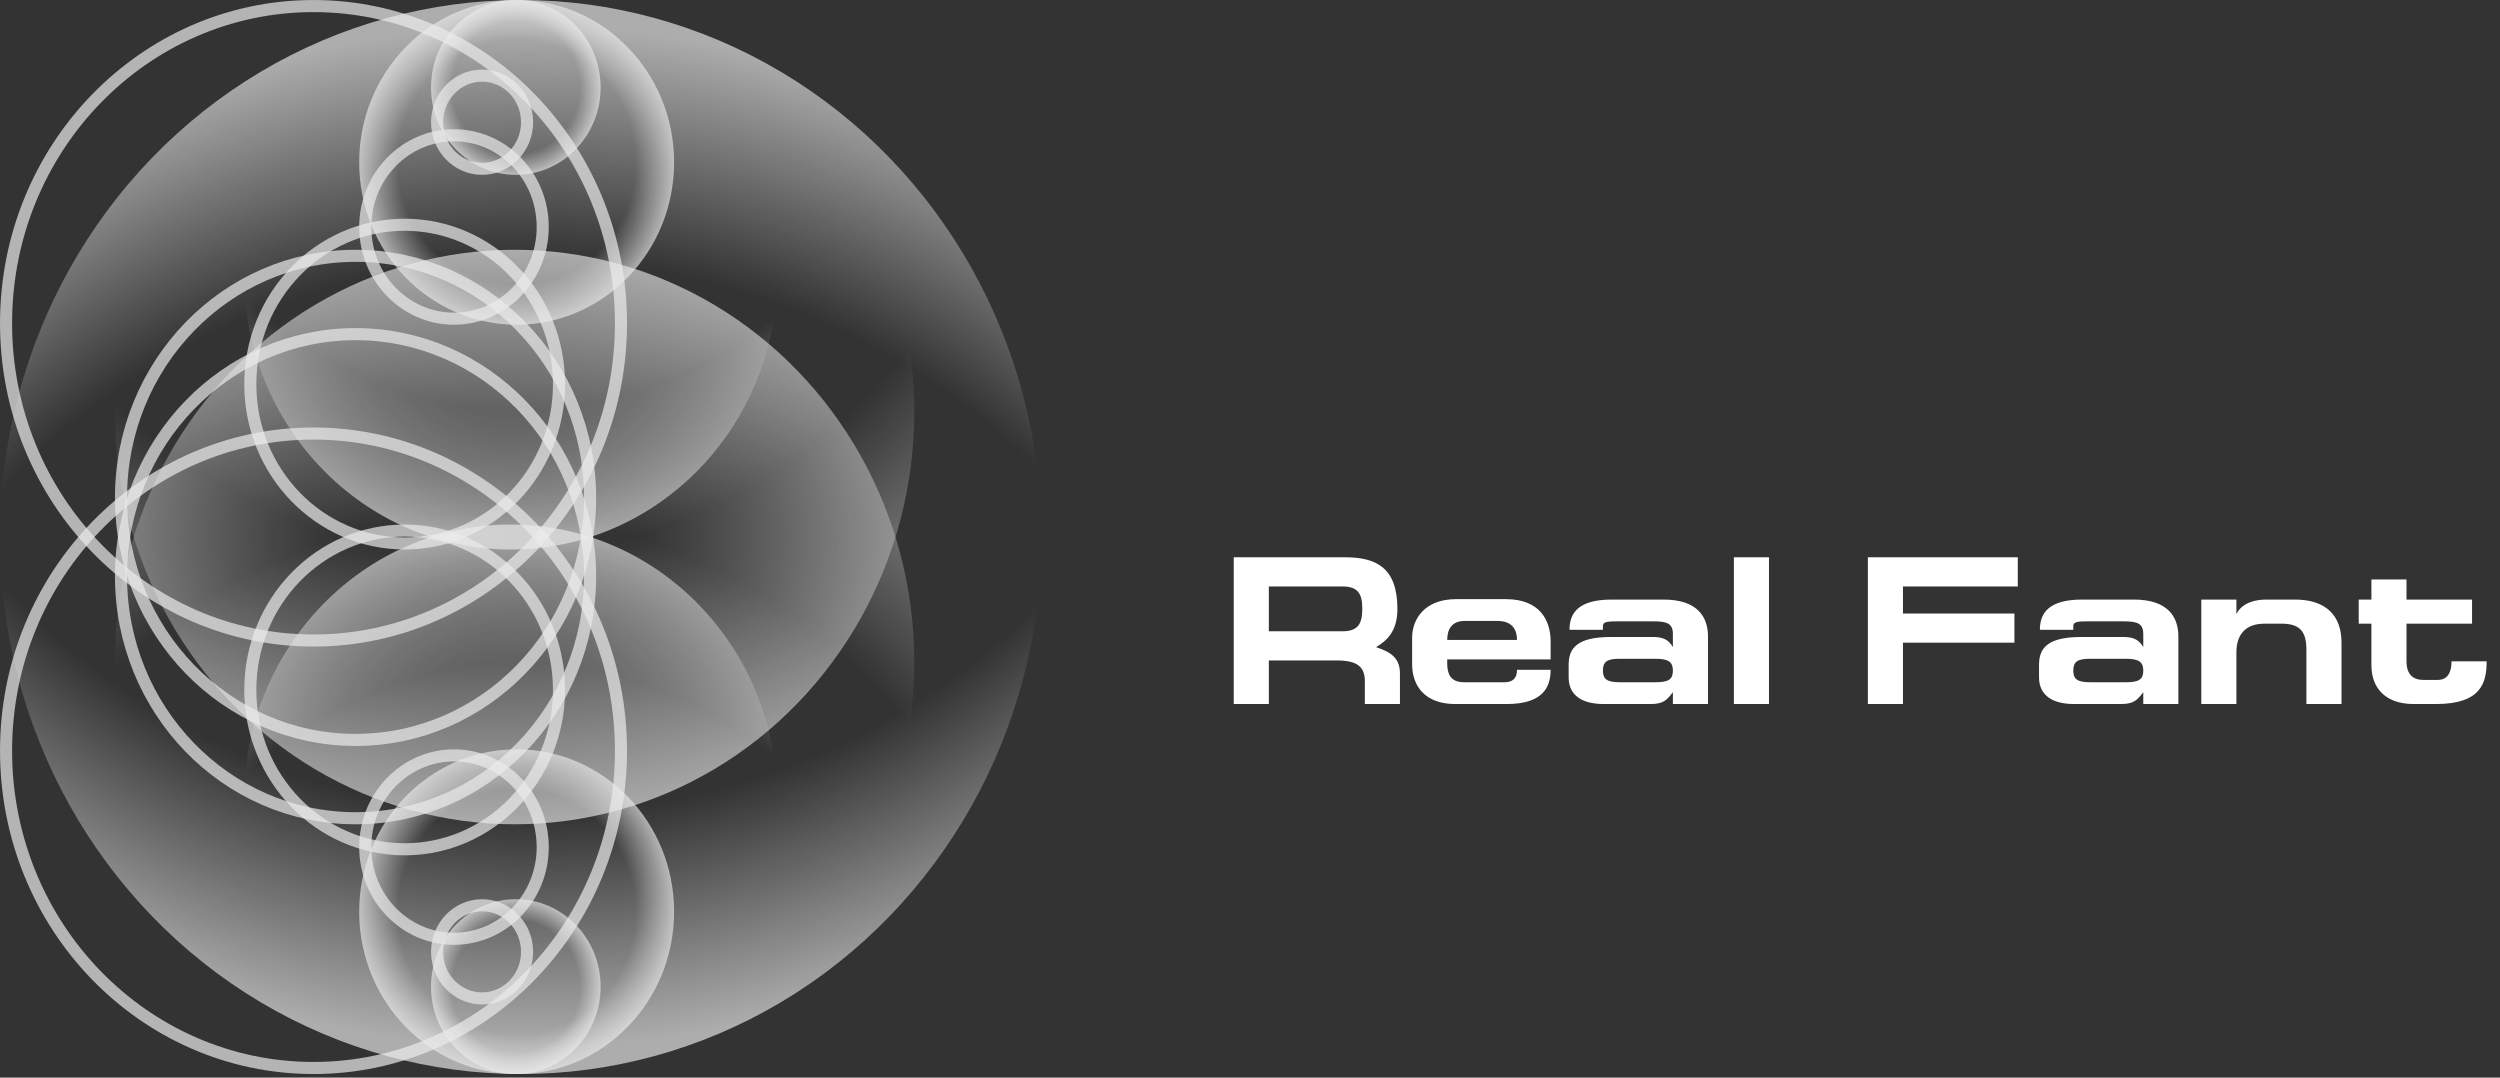<svg width="174" height="75" viewBox="0 0 174 75" fill="none" xmlns="http://www.w3.org/2000/svg">
<rect x="0" y="0" width="174" height="75" fill="#333333" stroke="none"/>
<g opacity="0.9">
<ellipse cx="36.247" cy="37.376" rx="36.247" ry="37.376" transform="matrix(1 0 0 -1 0 74.753)" fill="url(#paint0_radial_2212_2356)"/>
<path d="M43.22 52.253C43.22 40.047 33.627 30.174 21.82 30.174C10.014 30.174 0.421 40.047 0.421 52.253C0.421 64.459 10.014 74.332 21.82 74.332C33.627 74.332 43.22 64.459 43.22 52.253Z" stroke="white" stroke-opacity="0.7" stroke-width="0.841"/>
<ellipse cx="36.247" cy="37.377" rx="36.247" ry="37.376" fill="url(#paint1_radial_2212_2356)"/>
<path d="M43.22 22.501C43.22 34.707 33.627 44.58 21.82 44.58C10.014 44.58 0.421 34.707 0.421 22.501C0.421 10.295 10.014 0.422 21.82 0.422C33.627 0.422 43.22 10.295 43.22 22.501Z" stroke="white" stroke-opacity="0.7" stroke-width="0.841"/>
<ellipse cx="35.817" cy="46.068" rx="27.817" ry="28.684" fill="url(#paint2_radial_2212_2356)"/>
<path d="M41.071 34.651C41.071 43.968 33.75 51.498 24.746 51.498C15.742 51.498 8.421 43.968 8.421 34.651C8.421 25.335 15.742 17.804 24.746 17.804C33.75 17.804 41.071 25.335 41.071 34.651Z" stroke="white" stroke-opacity="0.7" stroke-width="0.841"/>
<ellipse cx="27.817" cy="28.684" rx="27.817" ry="28.684" transform="matrix(1 0 0 -1 8 57.37)" fill="url(#paint3_radial_2212_2356)"/>
<path d="M41.071 40.103C41.071 30.786 33.75 23.256 24.746 23.256C15.742 23.256 8.421 30.786 8.421 40.103C8.421 49.419 15.742 56.95 24.746 56.95C33.75 56.95 41.071 49.419 41.071 40.103Z" stroke="white" stroke-opacity="0.7" stroke-width="0.841"/>
<ellipse cx="35.545" cy="55.63" rx="18.545" ry="19.122" fill="url(#paint4_radial_2212_2356)"/>
<path d="M38.907 48.019C38.907 54.157 34.085 59.11 28.164 59.11C22.243 59.11 17.421 54.157 17.421 48.019C17.421 41.882 22.243 36.928 28.164 36.928C34.085 36.928 38.907 41.882 38.907 48.019Z" stroke="white" stroke-opacity="0.7" stroke-width="0.841"/>
<ellipse cx="18.545" cy="19.122" rx="18.545" ry="19.122" transform="matrix(1 0 0 -1 17 38.246)" fill="url(#paint5_radial_2212_2356)"/>
<path d="M38.907 26.735C38.907 20.597 34.085 15.643 28.164 15.643C22.243 15.643 17.421 20.597 17.421 26.735C17.421 32.872 22.243 37.825 28.164 37.825C34.085 37.825 38.907 32.872 38.907 26.735Z" stroke="white" stroke-opacity="0.7" stroke-width="0.841"/>
<ellipse cx="35.958" cy="63.454" rx="10.958" ry="11.3" fill="url(#paint6_radial_2212_2356)"/>
<path d="M37.773 58.957C37.773 62.493 34.996 65.338 31.597 65.338C28.198 65.338 25.421 62.493 25.421 58.957C25.421 55.42 28.198 52.575 31.597 52.575C34.996 52.575 37.773 55.42 37.773 58.957Z" stroke="white" stroke-opacity="0.7" stroke-width="0.841"/>
<ellipse cx="10.958" cy="11.3" rx="10.958" ry="11.3" transform="matrix(1 0 0 -1 25 22.6)" fill="url(#paint7_radial_2212_2356)"/>
<path d="M37.773 15.797C37.773 12.261 34.996 9.416 31.597 9.416C28.198 9.416 25.421 12.261 25.421 15.797C25.421 19.334 28.198 22.179 31.597 22.179C34.996 22.179 37.773 19.334 37.773 15.797Z" stroke="white" stroke-opacity="0.7" stroke-width="0.841"/>
<ellipse cx="35.901" cy="68.669" rx="5.901" ry="6.084" fill="url(#paint8_radial_2212_2356)"/>
<path d="M36.684 66.248C36.684 68.051 35.27 69.49 33.552 69.49C31.835 69.49 30.421 68.051 30.421 66.248C30.421 64.445 31.835 63.006 33.552 63.006C35.27 63.006 36.684 64.445 36.684 66.248Z" stroke="white" stroke-opacity="0.7" stroke-width="0.841"/>
<ellipse cx="5.901" cy="6.084" rx="5.901" ry="6.084" transform="matrix(1 0 0 -1 30 12.169)" fill="url(#paint9_radial_2212_2356)"/>
<path d="M36.684 8.506C36.684 6.703 35.27 5.264 33.552 5.264C31.835 5.264 30.421 6.703 30.421 8.506C30.421 10.309 31.835 11.748 33.552 11.748C35.27 11.748 36.684 10.309 36.684 8.506Z" stroke="white" stroke-opacity="0.7" stroke-width="0.841"/>
</g>
<path d="M88.311 40.818V43.938H93.418C94.463 43.938 94.816 43.481 94.816 42.377C94.816 41.303 94.507 40.818 93.418 40.818H88.311ZM97.436 49H94.993V47.411C94.993 46.41 94.463 45.968 93.05 45.968H88.311V49H85.868V38.787H93.624C95.743 38.787 97.259 39.478 97.259 42.377C97.259 43.938 96.523 44.6 95.772 45.041C96.788 45.38 97.436 45.777 97.436 46.881V49ZM105.584 44.541C105.584 43.834 105.26 43.216 104.215 43.216H101.963C101.007 43.216 100.727 43.834 100.727 44.541H105.584ZM107.924 45.895H100.727V46.174C100.727 46.807 100.889 47.484 101.89 47.484H104.715C105.304 47.484 105.584 47.19 105.584 46.616H107.924C107.924 47.896 107.32 49 104.863 49H101.286C99.241 49 98.284 47.808 98.284 46.219V44.379C98.284 43.099 99.153 41.701 101.331 41.701H104.804C107.202 41.701 107.924 43.202 107.924 44.659V45.895ZM111.562 43.834H109.237C109.237 42.642 109.884 41.73 112.18 41.73H115.786C118.082 41.73 118.876 42.878 118.876 44.291V49H116.433V48.176C116.021 48.72 115.771 49 114.888 49H111.621C110.135 49 109.178 48.411 109.178 47.146V46.263C109.178 45.056 109.84 44.335 112.121 44.335H115.079C115.801 44.335 116.168 44.57 116.433 45.041V44.129C116.433 43.393 116.021 43.246 115.094 43.246H112.504C111.724 43.246 111.562 43.319 111.562 43.599V43.834ZM112.725 45.851C111.871 45.851 111.562 46.042 111.562 46.675C111.562 47.263 111.842 47.484 112.725 47.484H115.241C116.139 47.484 116.433 47.278 116.433 46.675C116.433 46.086 116.139 45.851 115.241 45.851H112.725ZM123.121 38.787V49H120.678V38.787H123.121ZM130.004 38.787H140.438V40.818H132.447V42.701H140.203V44.732H132.447V49H130.004V38.787ZM144.301 43.834H141.976C141.976 42.642 142.623 41.73 144.919 41.73H148.524C150.82 41.73 151.615 42.878 151.615 44.291V49H149.172V48.176C148.76 48.72 148.51 49 147.627 49H144.36C142.873 49 141.917 48.411 141.917 47.146V46.263C141.917 45.056 142.579 44.335 144.86 44.335H147.818C148.539 44.335 148.907 44.57 149.172 45.041V44.129C149.172 43.393 148.76 43.246 147.833 43.246H145.243C144.463 43.246 144.301 43.319 144.301 43.599V43.834ZM145.463 45.851C144.61 45.851 144.301 46.042 144.301 46.675C144.301 47.263 144.58 47.484 145.463 47.484H147.98C148.878 47.484 149.172 47.278 149.172 46.675C149.172 46.086 148.878 45.851 147.98 45.851H145.463ZM155.654 41.73V42.76C155.698 42.642 156.081 41.73 157.758 41.73H159.731C161.879 41.73 162.968 42.834 162.968 44.718V49H160.525V45.203C160.525 43.938 160.054 43.408 158.803 43.408H157.597C156.36 43.408 155.654 44.099 155.654 45.394V49H153.211V41.73H155.654ZM165.05 40.332H167.493V41.73H172.055V43.408H167.493V46.027C167.493 46.94 167.949 47.322 168.655 47.322H169.671C170.377 47.322 170.627 46.763 170.627 46.027H173.07C173.07 47.558 172.658 49 169.538 49H167.993C166.109 49 165.05 47.97 165.05 46.292V43.408H164.167V41.73H165.05V40.332Z" fill="white"/>
<defs>
<radialGradient id="paint0_radial_2212_2356" cx="0" cy="0" r="1" gradientUnits="userSpaceOnUse" gradientTransform="translate(36.883 3.934) rotate(91.587) scale(68.877 66.799)">
<stop offset="0.765" stop-color="white" stop-opacity="0"/>
<stop offset="1" stop-color="white" stop-opacity="0.66"/>
</radialGradient>
<radialGradient id="paint1_radial_2212_2356" cx="0" cy="0" r="1" gradientUnits="userSpaceOnUse" gradientTransform="translate(36.883 3.935) rotate(91.587) scale(68.877 66.799)">
<stop offset="0.765" stop-color="white" stop-opacity="0"/>
<stop offset="1" stop-color="white" stop-opacity="0.66"/>
</radialGradient>
<radialGradient id="paint2_radial_2212_2356" cx="0" cy="0" r="1" gradientUnits="userSpaceOnUse" gradientTransform="translate(33.91 74.751) rotate(-90) scale(57.703 55.96)">
<stop offset="0.674" stop-color="white" stop-opacity="0"/>
<stop offset="1" stop-color="white" stop-opacity="0.66"/>
</radialGradient>
<radialGradient id="paint3_radial_2212_2356" cx="0" cy="0" r="1" gradientUnits="userSpaceOnUse" gradientTransform="translate(25.91 57.367) rotate(-90) scale(57.703 55.96)">
<stop offset="0.674" stop-color="white" stop-opacity="0"/>
<stop offset="1" stop-color="white" stop-opacity="0.66"/>
</radialGradient>
<radialGradient id="paint4_radial_2212_2356" cx="0" cy="0" r="1" gradientUnits="userSpaceOnUse" gradientTransform="translate(36.18 74.753) rotate(-90) scale(38.032 36.883)">
<stop offset="0.753" stop-color="white" stop-opacity="0"/>
<stop offset="1" stop-color="white" stop-opacity="0.66"/>
</radialGradient>
<radialGradient id="paint5_radial_2212_2356" cx="0" cy="0" r="1" gradientUnits="userSpaceOnUse" gradientTransform="translate(19.18 38.245) rotate(-90) scale(38.032 36.883)">
<stop offset="0.753" stop-color="white" stop-opacity="0"/>
<stop offset="1" stop-color="white" stop-opacity="0.66"/>
</radialGradient>
<radialGradient id="paint6_radial_2212_2356" cx="0" cy="0" r="1" gradientUnits="userSpaceOnUse" gradientTransform="translate(35.958 63.454) rotate(90) scale(11.3 10.958)">
<stop offset="0.755" stop-color="white" stop-opacity="0"/>
<stop offset="1" stop-color="white" stop-opacity="0.66"/>
</radialGradient>
<radialGradient id="paint7_radial_2212_2356" cx="0" cy="0" r="1" gradientUnits="userSpaceOnUse" gradientTransform="translate(10.958 11.3) rotate(90) scale(11.3 10.958)">
<stop offset="0.755" stop-color="white" stop-opacity="0"/>
<stop offset="1" stop-color="white" stop-opacity="0.66"/>
</radialGradient>
<radialGradient id="paint8_radial_2212_2356" cx="0" cy="0" r="1" gradientUnits="userSpaceOnUse" gradientTransform="translate(35.901 68.669) rotate(90) scale(6.084 5.901)">
<stop offset="0.755" stop-color="white" stop-opacity="0"/>
<stop offset="1" stop-color="white" stop-opacity="0.66"/>
</radialGradient>
<radialGradient id="paint9_radial_2212_2356" cx="0" cy="0" r="1" gradientUnits="userSpaceOnUse" gradientTransform="translate(5.901 6.084) rotate(90) scale(6.084 5.901)">
<stop offset="0.755" stop-color="white" stop-opacity="0"/>
<stop offset="1" stop-color="white" stop-opacity="0.66"/>
</radialGradient>
</defs>
</svg>
